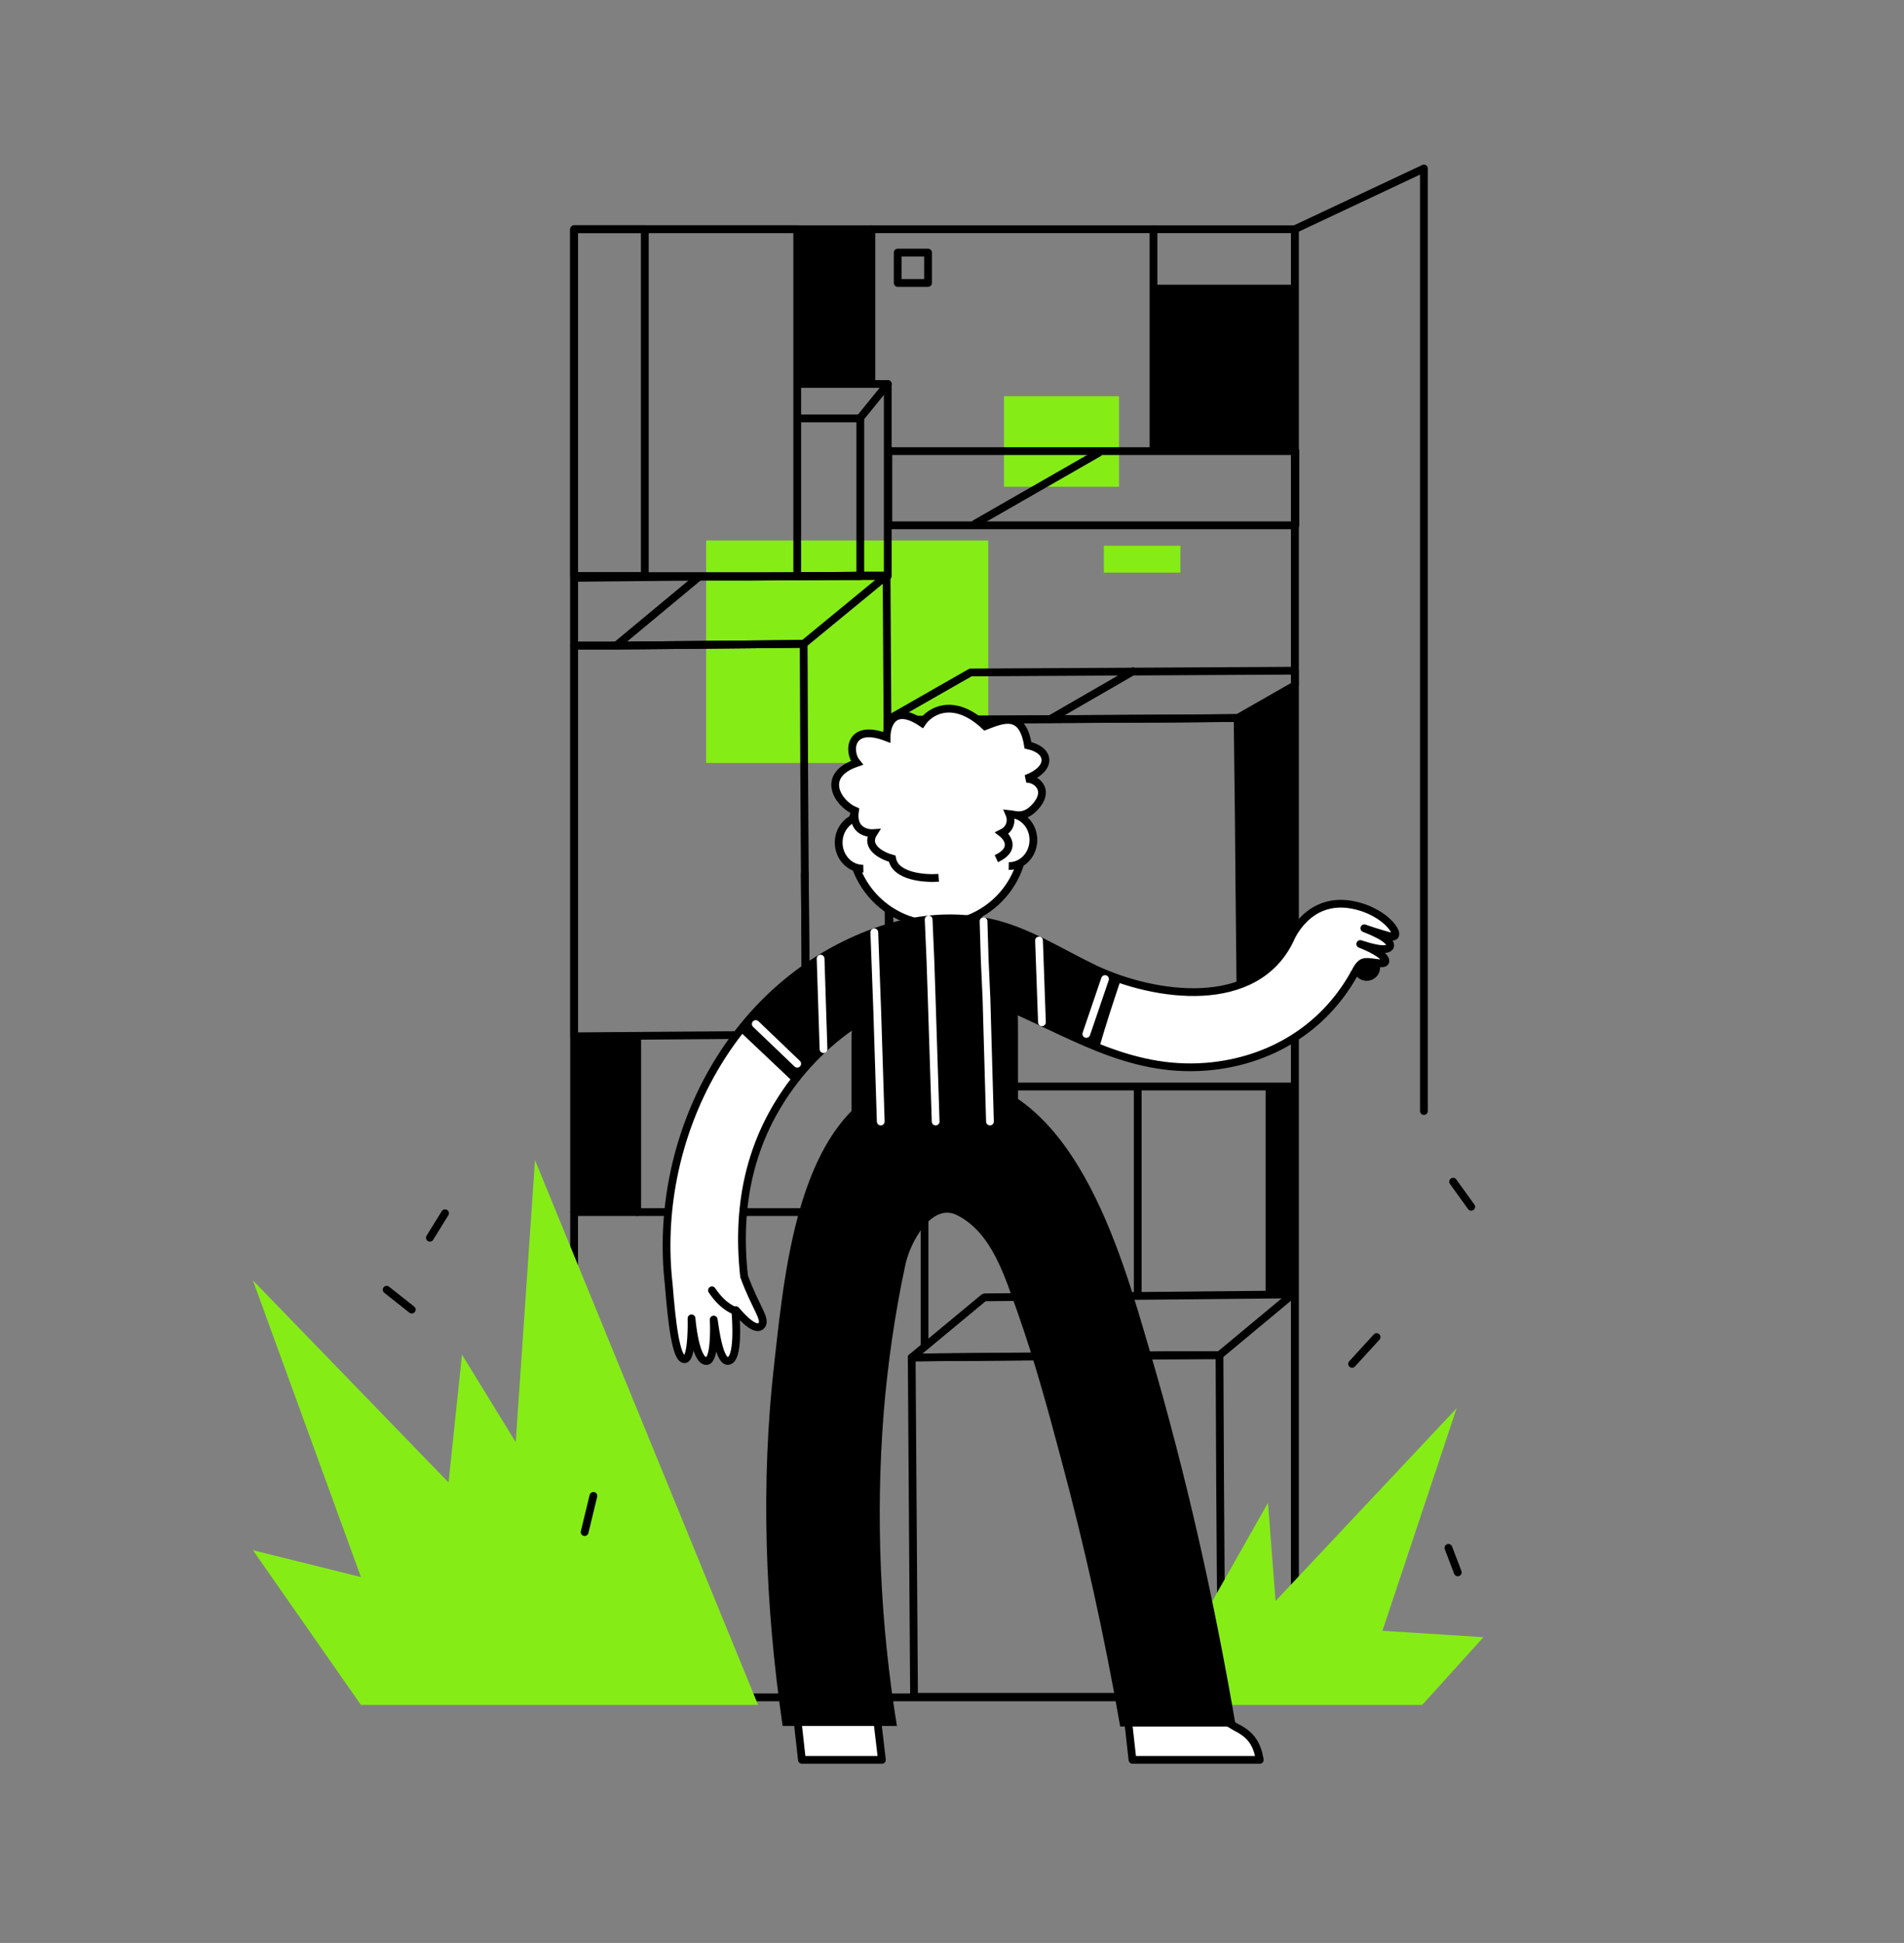 <svg width="491" height="501" viewBox="0 0 491 501" fill="none" xmlns="http://www.w3.org/2000/svg">
<rect x="0" y="0" width="491" height="501" fill="#808080" stroke="none"/>
<path d="M254.838 139.368H182.092V196.741H254.838V139.368Z" fill="#86EC16"/>
<path d="M288.575 102.174H258.905V125.514H288.575V102.174Z" fill="#86EC16"/>
<path d="M304.39 140.724H284.659V147.651H304.39V140.724Z" fill="#86EC16"/>
<path d="M333.91 73.412H297.461V116.479H333.91V73.412Z" fill="black"/>
<path d="M164.319 267.215H148.053V312.541H164.319V267.215Z" fill="black"/>
<path d="M334.211 263.45L319.903 256.824L319.15 185.146L334.211 176.713V263.45Z" fill="black"/>
<path d="M148.053 312.541H227.426" stroke="black" stroke-width="2" stroke-miterlimit="10" stroke-linecap="round" stroke-linejoin="round"/>
<path d="M207.847 266.763L148.053 267.214V166.473H158.897L192.032 166.172L207.244 166.021L207.395 201.258L207.545 225.201L207.847 266.763Z" stroke="black" stroke-width="2" stroke-miterlimit="10" stroke-linecap="round" stroke-linejoin="round"/>
<path d="M228.631 148.403L228.481 148.554L207.244 166.022L192.032 166.172L158.897 166.474H148.053V149.006L180.284 148.704H193.99L211.311 148.554L221.854 148.403H228.631Z" stroke="black" stroke-width="2" stroke-miterlimit="10" stroke-linecap="round" stroke-linejoin="round"/>
<path d="M207.545 225.202L207.847 266.763L229.234 248.994L228.631 148.403" stroke="black" stroke-width="2" stroke-miterlimit="10" stroke-linecap="round" stroke-linejoin="round"/>
<path d="M180.284 148.704L158.897 166.473" stroke="black" stroke-width="2" stroke-miterlimit="10" stroke-linecap="round" stroke-linejoin="round"/>
<path d="M315.083 437.526H235.71L235.107 350.036L314.481 349.434L314.631 381.659L314.782 403.795L315.083 437.526Z" stroke="black" stroke-width="2" stroke-miterlimit="10" stroke-linecap="round" stroke-linejoin="round"/>
<path d="M253.633 334.677L253.934 334.526L302.884 334.075L333.307 333.773L314.481 349.434H301.227L235.107 350.037L253.633 334.677Z" stroke="black" stroke-width="2" stroke-miterlimit="10" stroke-linecap="round" stroke-linejoin="round"/>
<path d="M290.835 334.225L272.008 349.735" stroke="black" stroke-width="2" stroke-miterlimit="10" stroke-linecap="round" stroke-linejoin="round"/>
<path d="M319.15 185.146L319.451 210.143L319.602 227.309L319.903 256.824L229.535 257.276L228.933 185.748L319.15 185.146Z" stroke="black" stroke-width="2" stroke-miterlimit="10" stroke-linecap="round" stroke-linejoin="round"/>
<path d="M333.91 172.948V176.713L319.15 185.146L304.089 185.296L228.933 185.597L250.019 173.551L250.32 173.4L305.896 173.099L333.91 172.948Z" stroke="black" stroke-width="2" stroke-miterlimit="10" stroke-linecap="round" stroke-linejoin="round"/>
<path d="M292.19 173.1L270.803 185.448" stroke="black" stroke-width="2" stroke-miterlimit="10" stroke-linecap="round" stroke-linejoin="round"/>
<path d="M283.304 116.78L251.524 135.001" stroke="black" stroke-width="2" stroke-miterlimit="10" stroke-linecap="round" stroke-linejoin="round"/>
<path d="M333.91 59.106H148.053V437.677H333.91V59.106Z" stroke="black" stroke-width="2" stroke-miterlimit="10" stroke-linecap="round" stroke-linejoin="round"/>
<path d="M262.519 289.2H219.594V267.516C219.594 256.523 228.179 247.488 238.572 247.488H243.542C249.717 247.488 256.796 246.133 260.26 250.952C262.67 254.264 262.519 262.998 262.519 267.516V289.2Z" fill="black"/>
<path d="M205.587 59.106H148.053V148.554H205.587V59.106Z" stroke="black" stroke-width="2" stroke-miterlimit="10" stroke-linecap="round" stroke-linejoin="round"/>
<path d="M166.277 59.106H148.053V148.554H166.277V59.106Z" stroke="black" stroke-width="2" stroke-miterlimit="10" stroke-linecap="round" stroke-linejoin="round"/>
<path d="M205.587 148.554H228.932V99.012H206.039" stroke="black" stroke-width="2" stroke-miterlimit="10" stroke-linecap="round" stroke-linejoin="round"/>
<path d="M205.437 148.553H221.854V107.896H206.19" stroke="black" stroke-width="2" stroke-miterlimit="10" stroke-linecap="round" stroke-linejoin="round"/>
<path d="M221.854 107.746L228.932 99.012" stroke="black" stroke-width="2" stroke-miterlimit="10" stroke-linecap="round" stroke-linejoin="round"/>
<path d="M334.061 116.329H229.083V135.453H334.061V116.329Z" stroke="black" stroke-width="2" stroke-miterlimit="10" stroke-linecap="round" stroke-linejoin="round"/>
<path d="M224.715 97.957V59.106" stroke="black" stroke-width="2" stroke-miterlimit="10" stroke-linecap="round" stroke-linejoin="round"/>
<path d="M297.461 115.726V59.106" stroke="black" stroke-width="2" stroke-miterlimit="10" stroke-linecap="round" stroke-linejoin="round"/>
<path d="M293.395 280.466V333.171" stroke="black" stroke-width="2" stroke-miterlimit="10" stroke-linecap="round" stroke-linejoin="round"/>
<path d="M164.319 267.365V312.541" stroke="black" stroke-width="2" stroke-miterlimit="10" stroke-linecap="round" stroke-linejoin="round"/>
<path d="M238.421 346.874V309.98" stroke="black" stroke-width="2" stroke-miterlimit="10" stroke-linecap="round" stroke-linejoin="round"/>
<path d="M258.754 280.165H333.458" stroke="black" stroke-width="2" stroke-miterlimit="10" stroke-linecap="round" stroke-linejoin="round"/>
<path d="M239.325 65.13H231.493V72.96H239.325V65.13Z" stroke="black" stroke-width="2" stroke-miterlimit="10" stroke-linecap="round" stroke-linejoin="round"/>
<path d="M224.715 59.106H205.738V98.409H224.715V59.106Z" fill="black"/>
<path d="M333.308 280.466H326.379V333.773H333.308V280.466Z" fill="black"/>
<path d="M352.436 252.909C354.349 252.909 355.9 251.359 355.9 249.446C355.9 247.533 354.349 245.982 352.436 245.982C350.523 245.982 348.972 247.533 348.972 249.446C348.972 251.359 350.523 252.909 352.436 252.909Z" fill="black"/>
<path d="M367.196 286.49V43.446L333.91 59.107V172.949V176.714V437.527" stroke="black" stroke-width="2" stroke-miterlimit="10" stroke-linecap="round" stroke-linejoin="round"/>
<path d="M297.462 439.634H366.744L382.559 422.166L356.502 420.51L375.63 363.137L328.94 412.83L326.982 387.531L297.462 439.634Z" fill="#86EC16"/>
<path d="M195.496 439.634H93.079L65.216 399.729L93.079 406.656L65.216 330.159L115.671 382.261L119.135 349.283L132.992 371.871L137.962 299.139L195.496 439.634Z" fill="#86EC16"/>
<path d="M153.023 385.726L150.764 395.062" stroke="black" stroke-width="2" stroke-miterlimit="10" stroke-linecap="round" stroke-linejoin="round"/>
<path d="M99.706 332.569L106.183 337.689" stroke="black" stroke-width="2" stroke-miterlimit="10" stroke-linecap="round" stroke-linejoin="round"/>
<path d="M348.67 351.693L354.996 344.767" stroke="black" stroke-width="2" stroke-miterlimit="10" stroke-linecap="round" stroke-linejoin="round"/>
<path d="M373.521 399.128L375.931 405.452" stroke="black" stroke-width="2" stroke-miterlimit="10" stroke-linecap="round" stroke-linejoin="round"/>
<path d="M374.727 304.711L379.396 311.186" stroke="black" stroke-width="2" stroke-miterlimit="10" stroke-linecap="round" stroke-linejoin="round"/>
<path d="M114.768 312.843L110.852 319.167" stroke="black" stroke-width="2" stroke-miterlimit="10" stroke-linecap="round" stroke-linejoin="round"/>
<path d="M232.547 223.245C234.627 223.245 236.312 221.695 236.312 219.782C236.312 217.869 234.627 216.318 232.547 216.318C230.468 216.318 228.782 217.869 228.782 219.782C228.782 221.695 230.468 223.245 232.547 223.245Z" fill="white" stroke="black" stroke-width="2" stroke-miterlimit="10" stroke-linecap="round" stroke-linejoin="round"/>
<path d="M251.675 223.245C253.755 223.245 255.44 221.695 255.44 219.782C255.44 217.869 253.755 216.318 251.675 216.318C249.595 216.318 247.91 217.869 247.91 219.782C247.91 221.695 249.595 223.245 251.675 223.245Z" fill="white" stroke="black" stroke-width="2" stroke-miterlimit="10" stroke-linecap="round" stroke-linejoin="round"/>
<path d="M245.5 209.692H245.65L242.337 205.325L239.626 209.542C235.86 210.746 232.999 214.21 232.999 218.426C232.999 221.89 234.957 224.901 237.818 226.558V249.748H248.06V225.654C250.169 223.998 251.675 221.287 251.675 218.275C251.675 214.36 249.114 210.897 245.5 209.692Z" fill="white" stroke="black" stroke-width="2" stroke-miterlimit="10" stroke-linecap="round" stroke-linejoin="round"/>
<path d="M247.307 212.252C243.391 212.403 239.174 212.704 235.258 212.403C234.204 213.607 233.601 214.963 233.3 216.619C232.396 220.835 234.505 224.751 237.969 226.558L239.325 227.16C241.734 228.214 244.596 227.913 246.855 226.558L248.211 225.654C250.319 223.998 251.826 221.287 251.826 218.276C251.826 215.866 250.922 213.758 249.416 212.102C248.663 212.252 248.06 212.252 247.307 212.252Z" fill="black"/>
<path d="M264.08 216.09C264.08 228.428 254.076 238.43 241.735 238.43C229.394 238.43 219.39 228.428 219.39 216.09C219.39 203.751 229.394 193.749 241.735 193.749C254.076 193.749 264.08 203.751 264.08 216.09Z" fill="white" stroke="black" stroke-width="2"/>
<path d="M266.488 216.715C266.421 220.423 263.575 223.378 260.132 223.316C256.688 223.254 256.93 209.827 260.373 209.889C263.817 209.951 266.555 213.007 266.488 216.715Z" fill="white"/>
<path d="M260.132 223.316C263.575 223.378 266.421 220.423 266.488 216.715C266.555 213.007 263.817 209.951 260.373 209.889" stroke="black" stroke-width="2"/>
<path d="M216.277 217.395C216.344 221.103 219.19 224.059 222.633 223.997C226.077 223.935 225.835 210.508 222.392 210.569C218.948 210.631 216.21 213.688 216.277 217.395Z" fill="white"/>
<path d="M222.633 223.997C219.19 224.059 216.344 221.103 216.277 217.395C216.21 213.688 218.948 210.631 222.392 210.569" stroke="black" stroke-width="2"/>
<path d="M230.069 221.411C230.837 226.022 238.384 226.626 242.062 226.351L256.933 221.411C261.922 219.105 259.972 216.058 258.372 214.823C261.059 213.506 260.771 210.98 260.291 209.883C261.731 210.02 264.416 211.365 267.487 207.412C270.557 203.46 267.167 200.687 264.609 200.825C271.517 198.19 270.845 193.414 265.089 192.179C263.649 183.121 258.372 185.591 254.055 187.238C245.996 179.662 239.823 183.258 237.744 186.414C230.453 181.474 228.63 186.826 228.63 190.12C219.034 186.414 218.555 193.825 220.954 196.707C211.359 200.001 216.157 207.275 220.475 209.059C219.707 214 223.353 214.96 225.272 214.823C222.969 218.446 227.51 220.724 230.069 221.411Z" fill="white"/>
<path d="M242.062 226.351C238.384 226.626 230.837 226.022 230.069 221.411C227.51 220.724 222.969 218.446 225.272 214.823C223.353 214.96 219.707 214 220.475 209.059C216.157 207.275 211.359 200.001 220.954 196.707C218.555 193.825 219.034 186.414 228.63 190.12C228.63 186.826 230.453 181.474 237.744 186.414C239.823 183.258 245.996 179.662 254.055 187.238C258.372 185.591 263.649 183.121 265.089 192.179C270.845 193.414 271.517 198.19 264.609 200.825C267.167 200.687 270.557 203.46 267.487 207.412C264.416 211.365 261.731 210.02 260.291 209.883C260.771 210.98 261.059 213.506 258.372 214.823C259.972 216.058 261.922 219.105 256.933 221.411" stroke="black" stroke-width="2"/>
<path d="M205.587 442.948L206.792 453.79H227.426L225.92 440.99L205.587 442.948Z" fill="white" stroke="black" stroke-width="2" stroke-miterlimit="10" stroke-linecap="round" stroke-linejoin="round"/>
<path d="M290.834 442.948L292.039 453.79H324.873C324.12 449.574 322.614 447.315 318.698 445.357L311.318 440.99L290.834 442.948Z" fill="white" stroke="black" stroke-width="2" stroke-miterlimit="10" stroke-linecap="round" stroke-linejoin="round"/>
<path d="M231.342 445.357C226.974 418.553 225.77 391.297 227.878 364.342C228.932 351.543 230.74 338.894 233.451 326.244C234.656 320.372 240.228 310.132 246.705 313.294C255.892 317.812 259.206 329.557 262.369 338.291C266.736 350.639 270.201 363.288 273.514 375.787C279.689 398.676 284.81 421.866 288.877 445.206H318.698C313.125 412.53 305.896 380.304 296.558 348.531C289.027 322.781 276.677 277.455 242.939 277.154C206.642 276.853 202.726 324.739 199.713 351.091C196.099 382.413 197.304 413.885 201.822 445.056H231.342V445.357Z" fill="black"/>
<path d="M348.821 233.333C337.073 231.075 332.705 242.218 332.705 242.218C323.819 260.89 297.763 257.126 282.4 249.898C273.514 245.681 264.929 239.959 255.139 237.851C244.596 235.592 233.752 237.098 223.812 241.013C187.966 255.018 168.235 294.019 172.452 331.214C173.205 340.55 174.26 350.488 176.519 350.488C178.627 350.488 178.326 339.948 178.326 339.948C178.326 339.948 179.23 351.241 182.242 350.94C184.2 350.79 184.2 343.411 184.05 340.249C184.501 343.411 185.556 350.94 187.664 350.94C190.677 350.94 189.773 339.646 189.622 337.99C189.622 337.99 189.622 337.99 189.773 337.839C190.225 338.291 194.442 343.562 196.249 341.905C197.906 340.399 194.894 337.388 191.881 329.105C189.773 309.831 193.689 292.363 206.039 277.154C218.088 262.396 238.27 250.651 257.248 258.481C275.321 265.86 290.533 276.702 311.167 275.045C327.434 273.69 341.29 265.257 349.122 251.253C349.122 251.253 349.122 251.102 349.273 250.952L349.423 250.801C349.724 250.048 350.478 248.693 351.381 248.241C352.887 247.488 356.954 249.145 357.255 247.94C357.556 246.284 352.435 244.025 350.779 243.423C352.586 244.025 357.858 245.681 358.46 244.025C359.063 242.067 352.586 239.658 351.833 239.357C352.134 239.507 355.749 240.712 358.611 241.465C362.075 242.218 358.008 235.14 348.821 233.333Z" fill="white" stroke="black" stroke-width="2" stroke-miterlimit="10" stroke-linecap="round" stroke-linejoin="round"/>
<path d="M289.027 252.609C286.768 251.856 284.509 250.952 282.551 249.898C273.665 245.682 265.08 239.959 255.29 237.851C244.747 235.593 233.903 237.098 223.962 241.014C210.558 246.284 199.262 255.169 190.827 266.011C195.496 270.378 200.015 274.745 204.684 279.112C205.135 278.509 205.738 277.756 206.19 277.154C218.239 262.397 238.421 250.651 257.398 258.481C266.435 262.246 274.719 266.764 283.454 270.227C285.111 264.354 287.069 258.481 289.027 252.609Z" fill="black"/>
<path d="M212.365 270.527L211.612 247.187" stroke="white" stroke-width="2" stroke-miterlimit="10" stroke-linecap="round" stroke-linejoin="round"/>
<path d="M225.468 240.41L225.92 252.608L226.221 260.739L227.125 289.2" stroke="white" stroke-width="2" stroke-miterlimit="10" stroke-linecap="round" stroke-linejoin="round"/>
<path d="M239.475 237.098L239.927 247.488L240.228 256.372L241.283 289.2" stroke="white" stroke-width="2" stroke-miterlimit="10" stroke-linecap="round" stroke-linejoin="round"/>
<path d="M253.633 237.55L253.934 247.488L254.386 257.427L255.29 289.2" stroke="white" stroke-width="2" stroke-miterlimit="10" stroke-linecap="round" stroke-linejoin="round"/>
<path d="M268.694 263.6L267.941 242.519" stroke="white" stroke-width="2" stroke-miterlimit="10" stroke-linecap="round" stroke-linejoin="round"/>
<path d="M194.894 264.053L205.587 274.293" stroke="white" stroke-width="2" stroke-miterlimit="10" stroke-linecap="round" stroke-linejoin="round"/>
<path d="M284.961 252.458L280.141 266.613" stroke="white" stroke-width="2" stroke-miterlimit="10" stroke-linecap="round" stroke-linejoin="round"/>
<path d="M183.598 332.72C186.61 337.237 189.622 337.99 189.622 337.99Z" fill="black"/>
<path d="M183.598 332.72C186.61 337.237 189.622 337.99 189.622 337.99" stroke="black" stroke-width="2" stroke-miterlimit="10" stroke-linecap="round" stroke-linejoin="round"/>
</svg>
